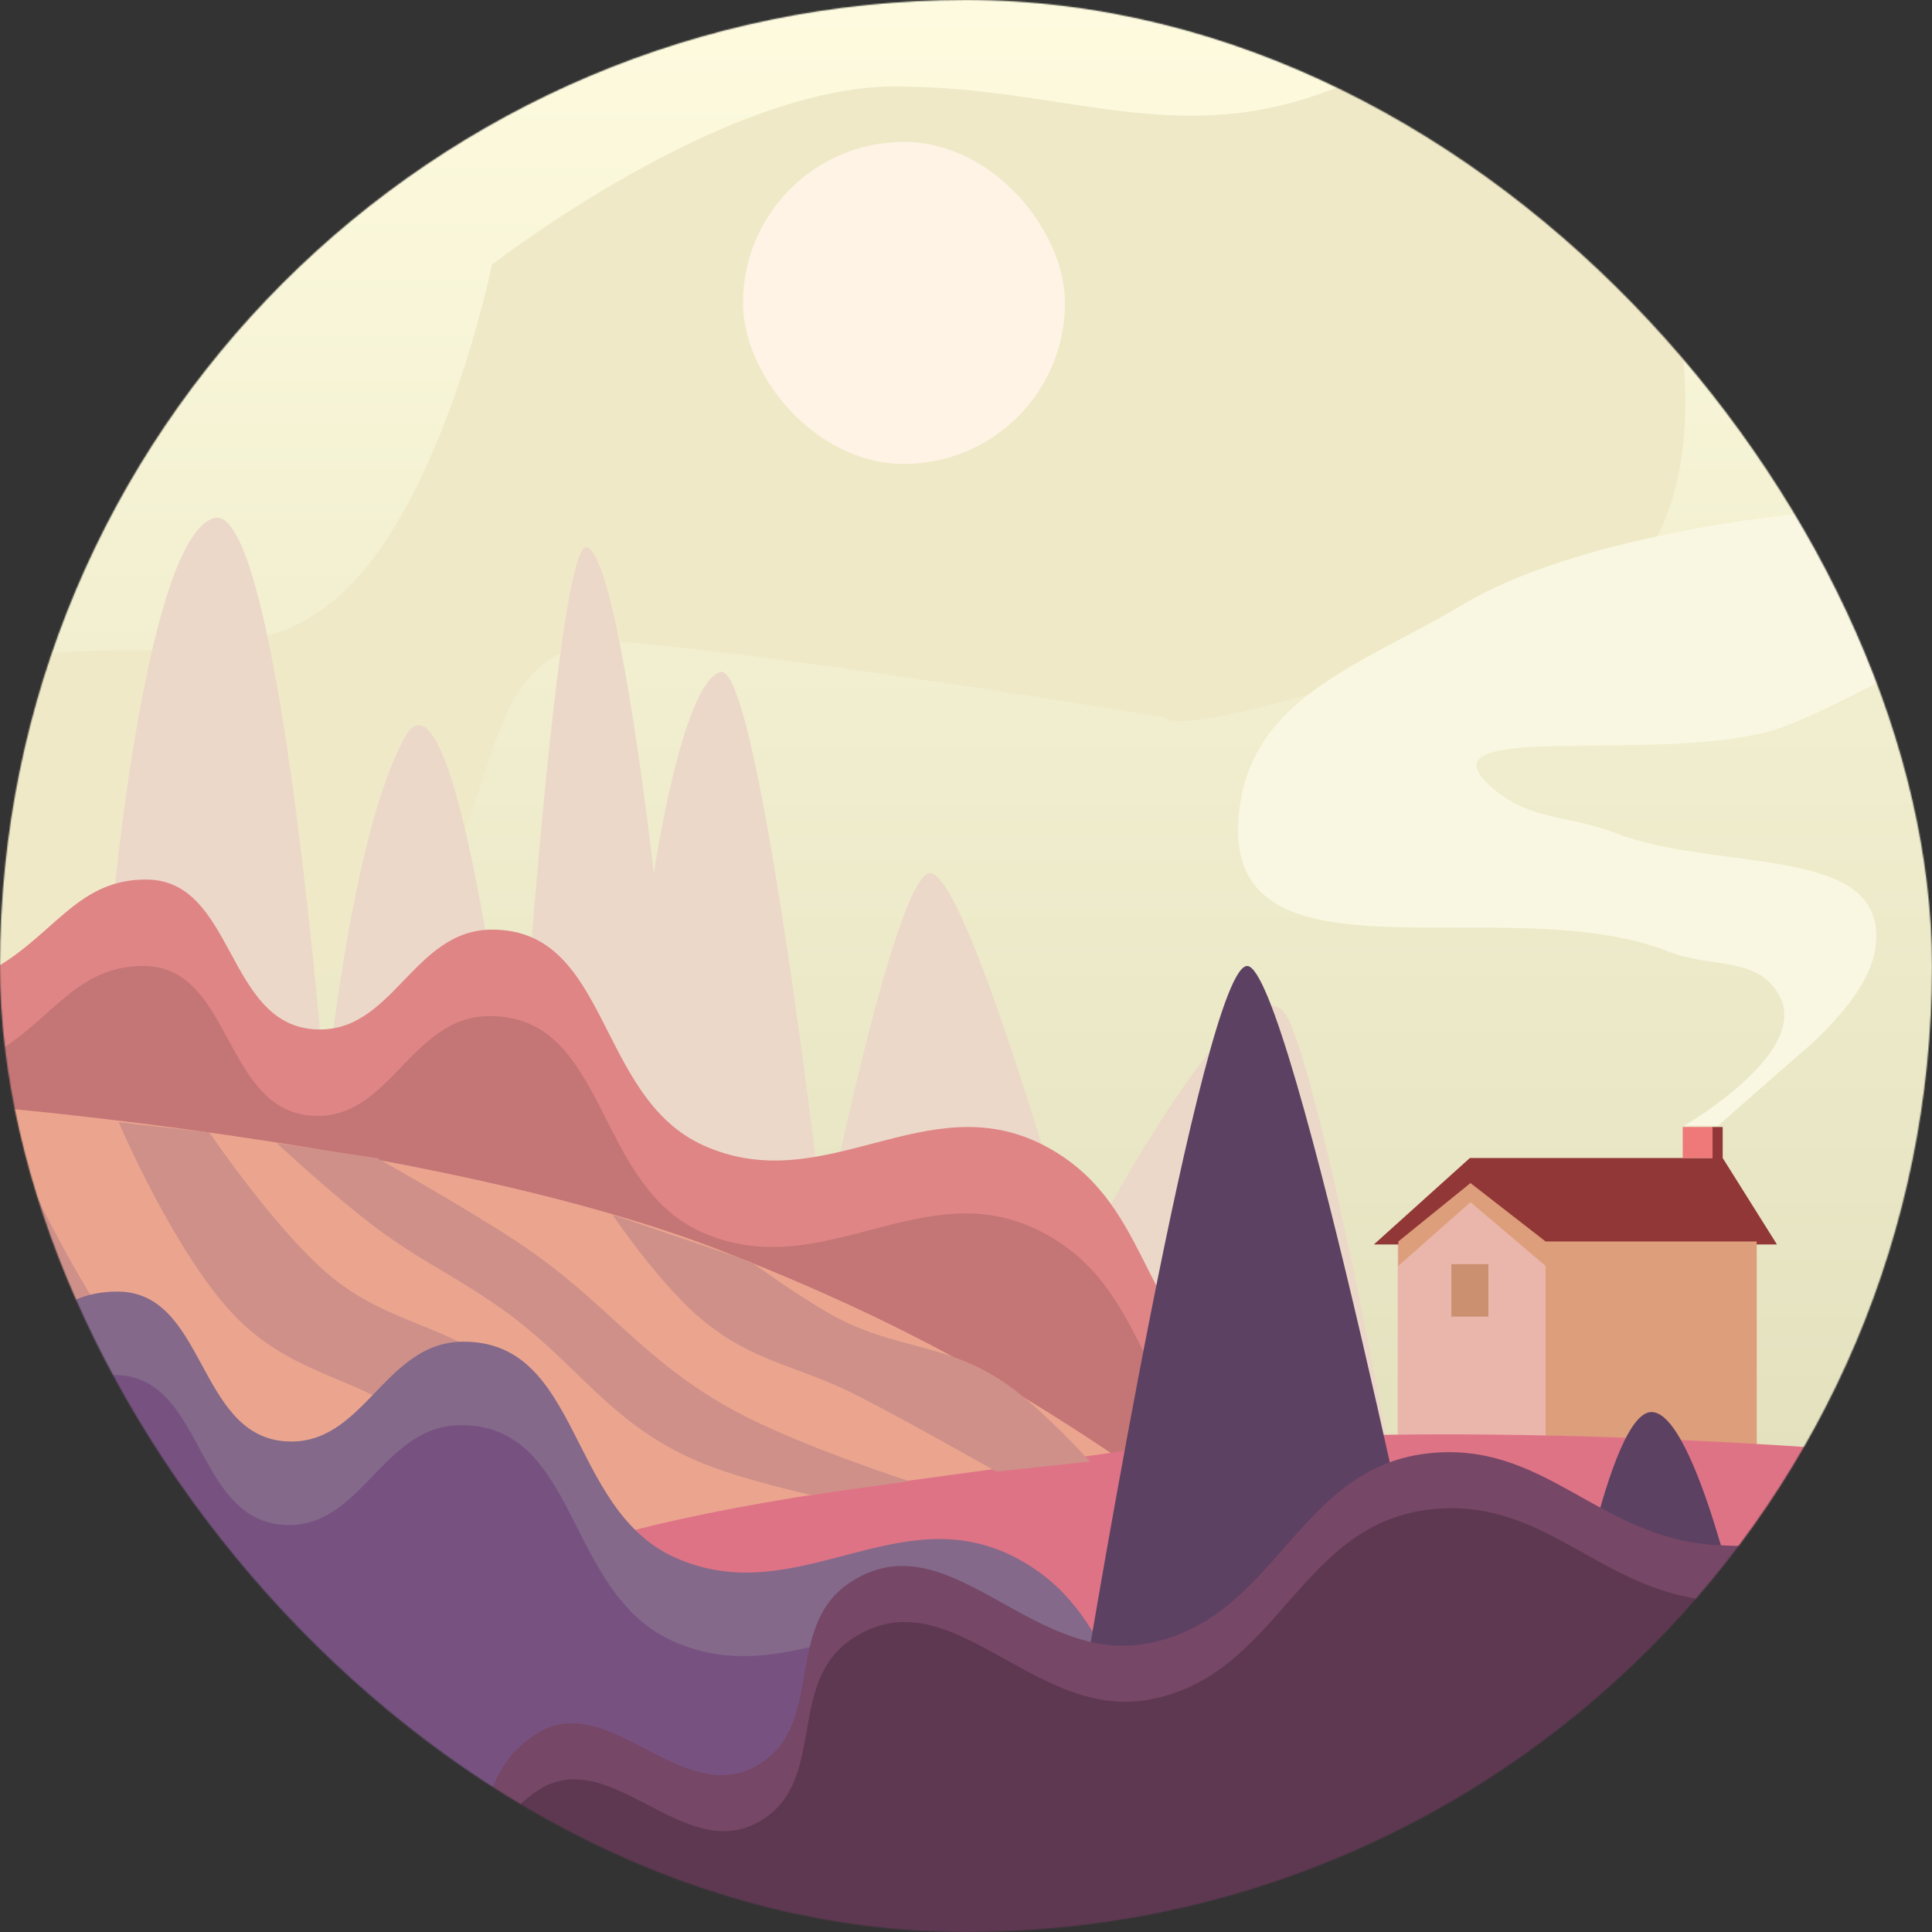 <svg width="1620" height="1620" viewBox="0 0 1620 1620" fill="none" xmlns="http://www.w3.org/2000/svg">
<rect x="0" y="0" width="1620" height="1620" fill="#333333" stroke="none"/>
<mask id="mask0_105_18" style="mask-type:alpha" maskUnits="userSpaceOnUse" x="0" y="0" width="1620" height="1620">
<rect width="1620" height="1620" rx="810" fill="url(#paint0_linear_105_18)"/>
</mask>
<g mask="url(#mask0_105_18)">
<rect x="-205" y="-68" width="2071" height="1771" fill="url(#paint1_linear_105_18)"/>
<path d="M750 72.5C895.666 72.5 988.198 127.7 1123 72.5C1164.74 55.41 1179.32 22.614 1224 16.5C1328.19 2.244 1372.52 119.977 1398 222C1426.78 337.252 1422.5 477.333 1314.5 514.5C1206.5 551.667 987.7 621.1 976.5 601.5C976.5 601.5 674.833 551.667 531 539C387.167 526.333 431.905 691.22 342.5 762C252.877 832.953 195.099 881.775 81.5 894.5C-16.418 905.468 -166 845.5 -166 845.5C-166 845.5 -140.522 677.21 -72 601.5C27.084 492.022 184.802 597.107 290.5 494C373.835 412.707 412.5 222 412.5 222C412.5 222 604.334 72.5 750 72.5Z" fill="#EFE9C7"/>
<path d="M179 434.5C123.5 452 95.5 751.5 95.5 751.5L-134.5 891L-44 1431L1471.5 1591V1378.5C1471.5 1378.5 1344 1049 1304 1061.5C1264 1074 1178.5 1291.5 1178.5 1291.5C1178.5 1291.5 1115 932 1081 856C1047 780 903.5 1061.5 903.5 1061.5C903.5 1061.5 808 719 778 732.5C748 746 691 1030 691 1030C691 1030 636.5 553.5 604 563.5C571.5 573.5 548.25 732.5 548.25 732.5C548.25 732.5 519 469.912 492.5 459C466 448.088 433 960.5 433 960.5C433 960.5 384.5 535.5 339 619C293.5 702.5 273 918.5 273 918.5C273 918.5 234.5 417 179 434.5Z" fill="#ECD8C9"/>
<path d="M1172 1042L1233.5 991.5L1297 1042H1473V1216H1172V1042Z" fill="#EAB6AB"/>
<rect x="1217" y="1060" width="31" height="44" fill="#CA906F"/>
<path d="M1232.5 971H1416H1435.5V945H1444.5V971L1490 1043.5H1296L1232.5 994L1173.5 1043.5H1152L1232.5 971Z" fill="#923737"/>
<rect x="1411" y="945" width="25" height="26" fill="#EF7878"/>
<path d="M123.002 737.5C66.473 737.042 46.618 781.653 -1.998 810.5C-36.269 830.835 -57.816 838.828 -89.498 863C-345.056 1057.98 67.502 1671 67.502 1671C544.669 1671 1500.4 1666.8 1506 1650C1511.6 1633.2 1548 1427.33 1565.5 1326.5C1565.5 1326.5 1419.91 1294.41 1328.5 1267C1210.64 1231.66 1129.96 1234.11 1032.5 1159C954.218 1098.67 963.171 1006.13 875.502 960.5C776.603 909.021 691.693 1006.22 590.002 960.5C499.706 919.905 511.503 779.288 412.502 779.5C345.459 779.644 329.327 868.398 262.502 863C189.46 857.1 196.279 738.094 123.002 737.5Z" fill="#DF8585"/>
<path d="M121.006 810.004C64.477 809.545 44.622 854.157 -3.994 883.004C-38.265 903.338 -59.813 911.332 -91.494 935.504C-347.052 1130.48 65.506 1743.5 65.506 1743.5C542.672 1743.5 1498.41 1739.3 1504.01 1722.5C1509.61 1705.7 1546.01 1499.84 1563.51 1399C1563.51 1399 1417.91 1366.91 1326.51 1339.5C1208.64 1304.16 1127.97 1306.62 1030.51 1231.5C952.222 1171.17 961.175 1078.64 873.506 1033C774.607 981.524 689.696 1078.72 588.006 1033C497.709 992.409 509.507 851.792 410.506 852.003C343.463 852.147 327.331 940.901 260.506 935.504C187.464 929.604 194.283 810.597 121.006 810.004Z" fill="#C47575"/>
<path d="M605.5 1049C358.062 952.399 -63 923.5 -63 923.5L70.5 1424.5L1333.5 1529.5C1333.5 1529.5 1198.8 1411.43 1106.5 1343.5C923.717 1208.97 816.912 1131.54 605.5 1049Z" fill="#EBA58F"/>
<path d="M1296 1041H1473V1216H1296V1128.5V1061.5L1233 1008L1172.5 1061.5V1041L1233 992L1296 1041Z" fill="#DD9E7B"/>
<path d="M1506 886.5L1440.5 944H1412C1412 944 1515.43 884.367 1493 837C1476.07 801.243 1436.32 812.49 1399.5 798C1262.2 743.96 1027.64 833.65 1038.5 686.5C1045.97 585.266 1139.28 558.935 1226.5 507C1340.84 438.913 1557.5 426 1557.5 426L1619 548C1619 548 1547.13 589.066 1498 608.5C1406.93 644.524 1177.49 599.633 1253 662C1285.48 688.825 1315.25 683.218 1354.5 698.5C1441.54 732.386 1588.48 706.06 1572 798C1564.4 840.438 1506 886.5 1506 886.5Z" fill="#F9F7E1"/>
<path d="M922 1219.5C1182.29 1181.74 1595.5 1219.5 1595.5 1219.5L1438.5 1680L25 1607.5C25 1607.5 113.505 1510.59 179 1458.5C417.557 1268.78 620.356 1263.26 922 1219.5Z" fill="#DF7386"/>
<path d="M175.5 949.5L99.5 941C99.5 941 145.359 1048.67 195.5 1102C252.637 1162.78 321.781 1153.18 375.5 1217C404.096 1250.97 434 1314.5 434 1314.5L513.5 1287C513.5 1287 474.812 1202.2 434 1160.5C383.074 1108.47 327.739 1114.5 273 1066.5C228.283 1027.28 175.5 949.5 175.5 949.5Z" fill="#CE9088"/>
<path d="M316 971L232 958.5C232 958.5 281.445 1004.28 316 1030C352.844 1057.43 377.131 1067.51 415 1093.5C484.426 1141.15 508.061 1192.42 585.5 1225.5C620.897 1240.62 680 1253.5 680 1253.5L762.5 1242C762.5 1242 670.914 1212.55 617 1183.5C537.366 1140.59 509.479 1091.35 434 1041.5C389.209 1011.91 316 971 316 971Z" fill="#CE9088"/>
<path d="M591 1108.5C554.777 1079.53 513.5 1018.5 513.5 1018.5L629.5 1058C629.5 1058 669.225 1086.64 696.5 1102C750.494 1132.41 793.192 1125.02 844 1160.5C874.587 1181.86 914 1225.5 914 1225.5L835.5 1234C835.5 1234 766.001 1194.49 720.5 1171C670.603 1145.24 634.855 1143.57 591 1108.5Z" fill="#CE9088"/>
<path d="M121.5 1150C67.919 1088.93 15.5 971 15.5 971L-13.5 1001.5L57.5 1242L232 1418L330.5 1359.5C330.5 1359.5 317.244 1313.53 302.5 1287C259.436 1209.51 179.967 1216.64 121.5 1150Z" fill="#CE9088"/>
<path d="M99.006 1083C42.477 1082.55 22.622 1127.16 -25.994 1156C-60.265 1176.34 -81.813 1184.33 -113.494 1208.5C-369.052 1403.48 43.506 2016.5 43.506 2016.5C520.672 2016.5 1476.41 2012.3 1482.01 1995.5C1487.61 1978.7 1524.01 1772.84 1541.51 1672C1541.51 1672 1395.91 1639.91 1304.51 1612.5C1186.64 1577.16 1105.97 1579.62 1008.51 1504.5C930.222 1444.17 939.175 1351.64 851.506 1306C752.607 1254.52 667.696 1351.72 566.006 1306C475.709 1265.41 487.507 1124.79 388.506 1125C321.463 1125.15 305.331 1213.9 238.506 1208.5C165.464 1202.6 172.283 1083.6 99.006 1083Z" fill="#84698A"/>
<path d="M97.006 1153C40.477 1152.55 20.622 1197.16 -27.994 1226C-62.265 1246.34 -83.813 1254.33 -115.494 1278.5C-371.052 1473.48 41.506 2086.5 41.506 2086.5C518.672 2086.5 1474.41 2082.3 1480.01 2065.5C1485.61 2048.7 1522.01 1842.84 1539.51 1742C1539.51 1742 1393.91 1709.91 1302.51 1682.5C1184.64 1647.16 1103.97 1649.62 1006.51 1574.5C928.222 1514.17 937.175 1421.64 849.506 1376C750.607 1324.52 665.696 1421.72 564.006 1376C473.709 1335.41 485.507 1194.79 386.506 1195C319.463 1195.15 303.331 1283.9 236.506 1278.5C163.464 1272.6 170.283 1153.6 97.006 1153Z" fill="#775281"/>
<path d="M1046 810.008C1009 807.508 912 1392.51 912 1392.51L1046 1585.51L1209.5 1432.01C1209.5 1432.01 1083 812.508 1046 810.008Z" fill="#5D4162"/>
<path d="M1385.5 1184.01C1348.5 1181.51 1313.5 1392.51 1313.5 1392.51L1385.5 1447.01L1462 1370.01C1462 1370.01 1422.5 1186.51 1385.5 1184.01Z" fill="#5D4162"/>
<path d="M448.402 1454.64C401.281 1485.87 409.767 1533.96 385.593 1585.06C368.552 1621.08 355.159 1639.76 342.41 1677.51C239.574 1982.06 924.397 2259.58 924.397 2259.58C1319.99 1992.75 2109.98 1454.83 2105.22 1437.77C2100.47 1420.71 2015.53 1229.69 1973.65 1136.31C1973.65 1136.31 1835 1191.12 1743.9 1219.51C1626.42 1256.11 1560.91 1303.26 1438.11 1295.49C1339.47 1289.25 1295.15 1207.53 1196.95 1218.72C1086.17 1231.35 1070.13 1359.41 960.262 1378.37C862.703 1395.21 793.852 1272.04 711.894 1327.57C656.393 1365.18 692.65 1447.78 634.231 1480.68C570.378 1516.63 509.484 1414.15 448.402 1454.64Z" fill="#764766"/>
<path d="M450.402 1501.64C403.281 1532.87 411.767 1580.96 387.593 1632.06C370.552 1668.08 357.159 1686.76 344.41 1724.51C241.574 2029.06 926.397 2306.58 926.397 2306.58C1321.99 2039.75 2111.98 1501.83 2107.22 1484.77C2102.47 1467.71 2017.53 1276.69 1975.65 1183.31C1975.65 1183.31 1837 1238.12 1745.9 1266.51C1628.42 1303.11 1562.91 1350.26 1440.11 1342.49C1341.47 1336.25 1297.15 1254.53 1198.95 1265.72C1088.17 1278.35 1072.13 1406.41 962.262 1425.37C864.703 1442.21 795.852 1319.04 713.894 1374.57C658.393 1412.18 694.65 1494.78 636.231 1527.68C572.378 1563.63 511.484 1461.15 450.402 1501.64Z" fill="#5E3851"/>
<rect x="623" y="119" width="270" height="270" rx="135" fill="#FFF3E5"/>
</g>
<defs>
<linearGradient id="paint0_linear_105_18" x1="810" y1="0" x2="810" y2="1620" gradientUnits="userSpaceOnUse">
<stop stop-color="#E3A358"/>
<stop offset="1"/>
</linearGradient>
<linearGradient id="paint1_linear_105_18" x1="830.5" y1="-68" x2="830.5" y2="1703" gradientUnits="userSpaceOnUse">
<stop stop-color="#FFFCE1"/>
<stop offset="1" stop-color="#D9D7B1"/>
</linearGradient>
</defs>
</svg>
